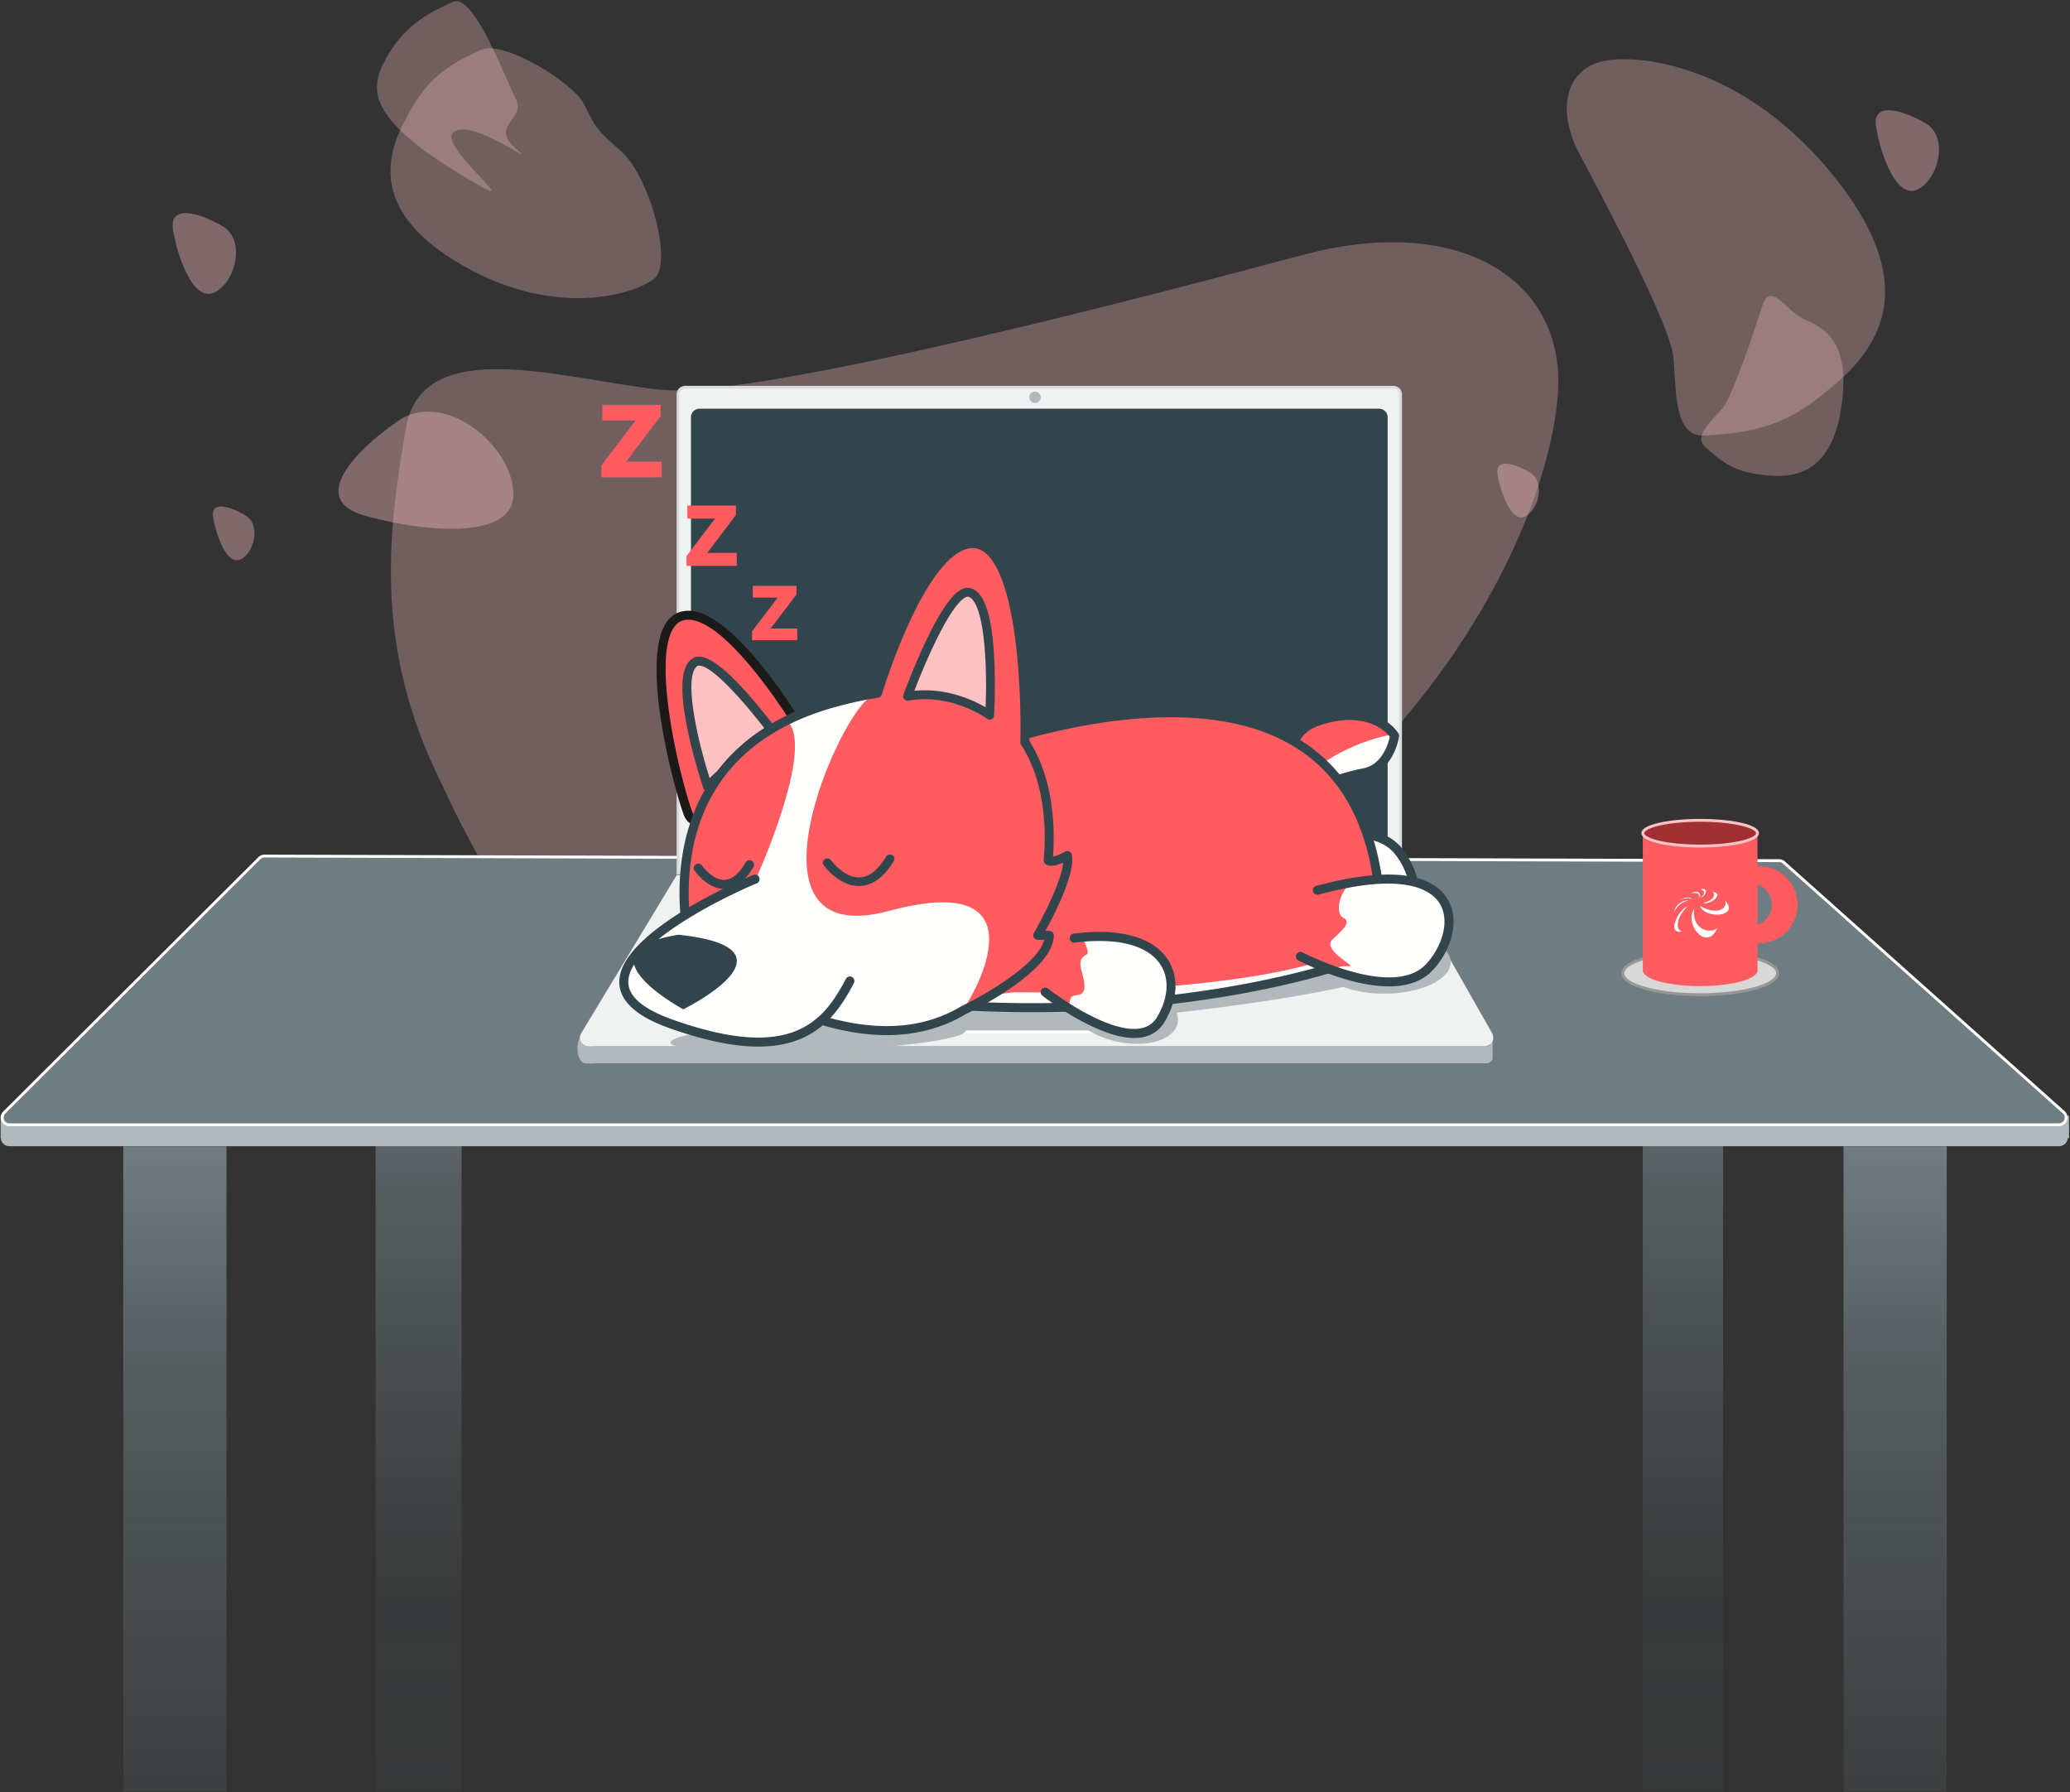 <svg xmlns="http://www.w3.org/2000/svg" xmlns:xlink="http://www.w3.org/1999/xlink" width="722" height="625" viewBox="0 0 722 625">
    <rect x="0" y="0" width="722" height="625" fill="#333333" stroke="none"/>
    <defs>
        <path id="a" d="M0 0h730v630H0z"/>
        <linearGradient id="c" x1="50%" x2="50%" y1="0%" y2="62.906%">
            <stop offset="0%" stop-color="#6F7C81"/>
            <stop offset="12.014%" stop-color="#6F7C81" stop-opacity=".578"/>
            <stop offset="39.677%" stop-color="#6F7C81" stop-opacity=".093"/>
            <stop offset="100%" stop-color="#6F7C81" stop-opacity="0"/>
        </linearGradient>
        <linearGradient id="d" x1="50%" x2="50%" y1="0%" y2="62.906%">
            <stop offset="0%" stop-color="#6F7C81"/>
            <stop offset="12.014%" stop-color="#6F7C81" stop-opacity=".578"/>
            <stop offset="39.677%" stop-color="#6F7C81" stop-opacity=".093"/>
            <stop offset="100%" stop-color="#6F7C81" stop-opacity="0"/>
        </linearGradient>
        <linearGradient id="e" x1="50%" x2="50%" y1="0%" y2="62.906%">
            <stop offset="0%" stop-color="#6F7C81"/>
            <stop offset="12.014%" stop-color="#6F7C81" stop-opacity=".578"/>
            <stop offset="39.677%" stop-color="#6F7C81" stop-opacity=".093"/>
            <stop offset="100%" stop-color="#6F7C81" stop-opacity="0"/>
        </linearGradient>
    </defs>
    <g fill="none" fill-rule="evenodd" transform="translate(-4 -5)">
        <mask id="b" fill="#fff">
            <use xlink:href="#a"/>
        </mask>
        <g mask="url(#b)">
            <path fill="#FFC2C4" d="M155.859 273.778c21.837 46.443 63.514 140.078 210.78 74.489 147.265-65.59 183.332-179.14 180.769-214.106-2.564-34.966-38.388-53.779-88.787-40.316-50.4 13.462-190.826 50.61-224.514 47.039-33.688-3.572-82.83-19.886-88.519 13.433-5.688 33.32-11.566 73.017 10.27 119.46zM637.404 144.393c13.704-10.704 41.51-31.516 8.686-74.778-32.824-43.262-73.095-46.412-84.461-42.902-11.367 3.511-14.878 16.69-6.615 32.182s31.166 58.684 32.533 70c1.367 11.314-.31 28.669 11.137 27.988 11.446-.68 25.016-1.785 38.72-12.49z" opacity=".304"/>
            <path fill="#FFC2C4" d="M616.471 170.289c8.528 1.176 25.505 3.876 29.7-22.724s-8.984-29.049-14.14-31.877c-5.154-2.829-10.58-12.48-13.28-4.195-2.7 8.284-10.275 31.333-13.849 35.725-3.574 4.391-10.35 9.785-6.18 13.619 4.171 3.834 9.222 8.276 17.75 9.452z" opacity=".304"/>
            <path fill="url(#c)" d="M135 357.882h30v815h-30z"/>
            <path fill="url(#d)" d="M577 357.882h28v815h-28z"/>
            <path fill="#FFC2C4" d="M148.632 41.059c-6.56 10.943-20.466 33.465 13.634 54.665 34.1 21.2 62.965 11.912 69.84 6.53 6.873-5.384-1.679-36.014-11.49-44.517-9.813-8.502-9.106-9.24-13.065-16.67-3.959-7.429-27.962-22.168-35.646-18.711-7.684 3.456-16.713 7.76-23.273 18.703z" opacity=".304"/>
            <path fill="#FFC2C4" d="M139.719 23.573c-6.278 10.464-10.056 20.56 22.496 40.782 32.552 20.223-6.56-8.148.012-13.298 6.572-5.15 31.045 13.857 21.68 5.742-9.364-8.115 3.79-10.244.016-17.339-3.774-7.094-14.61-37.091-21.954-33.781-7.343 3.31-15.973 7.43-22.25 17.894z" opacity=".304"/>
            <path fill="#B2B9BC" d="M96.24 310.032l528.293.218a3 3 0 0 1 2.013.777l97.687 88.485a3 3 0 0 1-2.014 5.223H7.26a3 3 0 0 1-2.118-5.124l88.98-88.704a3 3 0 0 1 2.12-.875z"/>
            <path fill="#B2B9BC" d="M4.223 394.068v7.875h7.65v-7.875zM718 394.068v7.875h7.65v-7.875z"/>
            <path fill="#6F7C81" stroke="#FFF" d="M96.244 303.557a2.5 2.5 0 0 0-1.773.73l-88.977 88.7a2.5 2.5 0 0 0 1.765 4.27h714.874a2.5 2.5 0 0 0 1.664-4.365l-97.591-87.095a2.5 2.5 0 0 0-1.658-.635l-528.304-1.605z"/>
            <path fill="#B2B9BC" d="M211.042 369.844H523c.472 0 1.01-1.17 1.611-3.512v7.48c0 .941-.537 1.613-1.611 2.014H211.847a22.253 22.253 0 0 1-3.847 0c-1.97-.167-3.581-4.58-1.79-9.088 1.193-3.006 2.804-1.97 4.832 3.106z"/>
            <path fill="#F0F2F2" d="M240 310.25l253-.219 31.452 55.33a3 3 0 0 1-2.608 4.483H209.317a3 3 0 0 1-2.568-4.551L240 310.251z"/>
            <path fill="#B2B9BC" stroke="#FFF" d="M325.922 364.86h74.421a3 3 0 0 0 2.867-3.886l-3.991-12.914a3 3 0 0 0-2.866-2.114H330.29a3 3 0 0 0-2.841 2.038l-4.37 12.914a3 3 0 0 0 2.842 3.962z"/>
            <path fill="#F0F2F2" stroke="#D9DCDE" d="M240.5 309.531h252V142.564a2.5 2.5 0 0 0-2.5-2.5H243a2.5 2.5 0 0 0-2.5 2.5V309.53z"/>
            <ellipse cx="365" cy="143.551" fill="#B2B9BC" rx="2" ry="1.994"/>
            <path fill="#32454C" d="M248 147.539h237a3 3 0 0 1 3 3V310.03H245V150.54a3 3 0 0 1 3-3z"/>
            <path fill="#FF5C62" fill-rule="nonzero" d="M272.787 224.204h9.299v4.083H266.3v-3.085l8.947-11.775h-8.684v-4.1h15.24v2.996zM250.652 197.831h10.332v4.537h-17.539v-3.427l9.942-13.084h-9.649V181.3h16.934v3.33zM222.383 166.02h12.398v5.444h-21.047v-4.112l11.93-15.7h-11.578v-5.468h20.32v3.995z"/>
            <ellipse cx="597" cy="344.424" fill="#D8D8D8" stroke="#979797" rx="27" ry="7.477"/>
            <path fill="#FF5C62" d="M597 291.09c11.046 0 20 2.009 20 4.486 0 .169-.041.335-.122.499H617v47.85h-.081c-.918 2.795-9.486 4.985-19.919 4.985s-19-2.19-19.919-4.985H577v-47.85h.122a1.119 1.119 0 0 1-.122-.499c0-2.477 8.954-4.486 20-4.486z"/>
            <ellipse cx="597" cy="295.576" fill="#A03034" stroke="#FFC2C4" rx="20" ry="4.486"/>
            <path fill="#FF5C62" d="M617.5 307.04c7.456 0 13.5 6.026 13.5 13.458 0 7.433-6.044 13.458-13.5 13.458s-13.5-6.025-13.5-13.458c0-7.432 6.044-13.458 13.5-13.458zm-3 5.982c-4.142 0-7.5 3.347-7.5 7.476 0 4.13 3.358 7.477 7.5 7.477 4.142 0 7.5-3.347 7.5-7.477 0-4.129-3.358-7.476-7.5-7.476z"/>
            <path fill="#FFF" d="M594.883 321.994c-.847 7.618 6.134 8.793 8.117 6.605-3.49 8.49-11.69-1.114-8.117-6.605zm-1.883-.997c-3.242.43-8.06 9.973-2.354 8.886-3.508-1.17.023-7.922 2.354-8.886zm0-1.9c-1.016-.491-4.721.963-5 3.894.697-1.558 2.51-3.668 5-3.894zm1-.473c-1.56-.924-3.42.137-4 .38 1.56-1.38 3.9-1.152 4-.38zm2.571-.618c1.322-1.026-.661-2.974-2.571-1.403.686-.251 2.987-.587 2.571 1.403zm.66 0c2.382-2.04.393-2.832-.231-2.873 3.33-.77 1.85 2.499.231 2.873zm.769 1.856c1.997.923 7.951-3.062 3.21-3.85 1.083.316 1.326 2.95-3.21 3.85zm-1 1.125c1.42 4.47 14.104 4.055 8.642-1.984 1.18 2.071-1.76 5.756-8.642 1.984z"/>
            <path fill="url(#e)" d="M47 404.735h36v1000H47zM647 404.735h36v1000h-36z"/>
            <path fill="#FFC2C4" d="M142.927 151.754c-16.13 11.113-30.79 27.522-12.113 32.953 18.678 5.43 52.255 9.445 52.255-7.301 0-16.747-24.012-36.765-40.142-25.652zM81.499 83.78c-8.366-4.731-18.743-7.682-17.104 1.71 1.638 9.39 7.111 25.045 14.476 21.464 7.366-3.58 10.993-18.442 2.628-23.174zM675.499 47.893c-8.366-4.732-18.743-7.683-17.104 1.709 1.638 9.391 7.111 25.046 14.476 21.465 7.366-3.582 10.993-18.443 2.628-23.174zM89.54 184.68c-5.496-3.195-12.294-5.22-11.162 1.021 1.132 6.242 4.81 16.664 9.598 14.336 4.787-2.328 7.059-12.164 1.563-15.358zM537.54 169.726c-5.496-3.194-12.294-5.22-11.162 1.022 1.132 6.242 4.81 16.664 9.598 14.336 4.787-2.328 7.059-12.164 1.563-15.358z" opacity=".378"/>
            <g>
                <path fill="#B2B9BC" d="M487.023 330.002c-4.623.041-8.916.726-12.505 1.867-24.755-2.17-66.032-1.851-112.612 1.39-75.063 5.225-135.46 16.059-134.902 24.2.222 3.23 10.023 5.551 26.45 6.85-9.658 1.314-15.645 2.851-15.588 4.285.112 2.802 23.245 4.144 51.67 2.995 28.424-1.148 51.376-4.352 51.264-7.154a.595.595 0 0 0-.107-.294 1256.185 1256.185 0 0 0 39.358-2.627c2.994 2.949 7.763 5.45 13.413 6.707 10.466 2.328 19.984-.492 21.258-6.299.27-1.232.144-2.5-.316-3.754 23.384-2.652 43.491-5.768 58.21-8.969 3.972 1.506 9.058 2.386 14.595 2.338 12.638-.112 22.841-5.024 22.789-10.97-.052-5.947-10.34-10.677-22.977-10.565"/>
                <path fill="#ECA040" d="M447 302.581s33.103-14.574 44.392-.346c10.87 13.7 10.042 42.073-40.37 23.829"/>
                <path fill="#FFFFFE" d="M462.893 329.708c-4.757-5.016-4.732-11.683-2.08-12.667 3.496-1.295-.622-4.993-3.124-7.674-2.5-2.68 2.304-5.608 6.415-8.042 2.355-1.394-2.288.055-4.884-2.07 10.85.215 23.042-6.895 29.626-.742 20.296 18.967 4.729 40.657-25.953 31.195"/>
                <path fill="#32454C" d="M478.225 294.115c-14.182-1.109-31.267 6.139-32.272 6.572a1.565 1.565 0 0 0-.821 2.065 1.587 1.587 0 0 0 2.083.814c.326-.14 32.673-13.86 43.258-.8 4.76 5.873 7.498 15.347 3.198 21.337-3.196 4.452-12.962 10.36-42.465-.092a1.587 1.587 0 0 0-2.024.95 1.566 1.566 0 0 0 .958 2.007c29.89 10.589 41.573 5.276 46.11-1.044 5.26-7.326 2.317-18.184-3.309-25.125-3.527-4.351-8.876-6.227-14.716-6.684"/>
                <path fill="#FF5C62" d="M455.557 283s-6.779-20.43 7.954-25.77c14.732-5.34 24.331-.032 27.489 4.848 0 0-1.61 11.263-10.832 12.965-9.22 1.702-24.611 7.957-24.611 7.957"/>
                <path fill="#FFFFFE" d="M456 279.391c.87 2.154 1.986 3.609 1.986 3.609s14.165-6.886 22.906-9.698c7.336-2.36 9.881-10.535 10.108-12.302-8.358.946-24.897 6.765-35 18.391"/>
                <path fill="#32454C" d="M474.696 256.109c-3.478.003-7.207.718-11.084 2.125-10.806 3.921-8.55 17.428-7.404 22.115 4.246-1.666 15.6-5.964 23.141-7.357 6.863-1.268 8.945-8.883 9.4-11.037-2.098-2.805-6.873-5.854-14.053-5.846zM455.153 284c-.226 0-.453-.047-.663-.142a1.568 1.568 0 0 1-.84-.93c-2.496-7.531-3.855-22.993 8.87-27.61 4.226-1.534 8.322-2.314 12.172-2.318 8.87-.01 14.628 4.008 17.061 7.77.202.313.284.685.232 1.052-.073.503-1.88 12.346-12.052 14.225-8.908 1.647-24.027 7.773-24.179 7.835a1.598 1.598 0 0 1-.601.118z"/>
                <path fill="#FF5C62" d="M332.817 271.4S476.792 209.091 485 320.293l-11.441 21.088S414.467 362.935 327 355.403l5.817-84.003"/>
                <path fill="#FFFFFE" d="M473.756 341.307L475 339.01c-3.255-.1-7.83.551-14.163 2.312-33.683 9.365-93.197 10.045-100.755 9.738-7.558-.308-20.718 3.983-20.718 3.983L339 356.28c80.957 4.677 134.756-14.973 134.756-14.973"/>
                <path fill="#32454C" d="M328.36 353.401a436.448 436.448 0 0 0 36.016 1.46c61.596-.07 103.198-13.528 108.43-15.31l10.98-20.12c-3.33-42.713-27.456-64.341-71.717-64.292-35.325.04-71.949 14.39-78.041 16.883l-5.669 81.38zM364.38 358a439.39 439.39 0 0 1-37.835-1.6l-1.545-.133 6.017-86.382.88-.379c.406-.174 41.036-17.461 80.168-17.506 20.437-.022 37.031 4.598 49.32 13.733 15.154 11.264 23.76 29.406 25.581 53.924l.034.46-11.998 21.988-.562.203c-.43.156-43.834 15.617-110.06 15.692z"/>
                <path fill="#FF5C62" d="M285 262.805s-26.17-45.707-42.163-42.66c-15.992 3.048-3.333 55.364 1.437 69.016 4.77 13.65 40.726-26.356 40.726-26.356"/>
                <path fill="#1B1A19" d="M244.08 221.137c-.444 0-.88.04-1.294.118-1.721.325-3.07 1.37-4.126 3.196-6.852 11.86 2.066 50.322 6.768 63.626.45 1.27 1.151 1.788 2.424 1.786 7.949-.006 27.435-19.294 35.27-27.777-7.277-12.302-26.82-40.963-39.043-40.95zM247.856 293h-.002c-2.593.003-4.508-1.376-5.394-3.88-4.358-12.33-14.424-52.566-6.527-66.234 1.52-2.63 3.628-4.215 6.268-4.713a10.232 10.232 0 0 1 1.873-.173c16.945-.019 41.322 41.73 42.351 43.508l.574.99-.77.847c-2.758 3.034-27.268 29.642-38.373 29.655z"/>
                <path fill="#FFC2C4" d="M278 265s-24.3-34.186-31.214-29.572c-6.913 4.616.76 32.205 4.501 43.572 0 0 10.148-12.564 26.713-14"/>
                <path fill="#32454C" d="M247.851 237.135c-.339 0-.513.09-.616.159-4.405 2.945-1.257 21.449 4.274 39.08 3.484-3.49 11.557-10.281 23.081-12.127-8.253-11.295-21.597-27.118-26.739-27.112zM250.834 281a1.578 1.578 0 0 1-1.506-1.081c-1.023-3.113-4.497-14.078-6.271-24.468-1.976-11.561-1.187-18.35 2.41-20.756.689-.46 1.49-.694 2.381-.695 8.719-.01 27.24 25.467 30.864 30.574.325.459.38 1.055.14 1.563a1.582 1.582 0 0 1-1.295.9c-15.584 1.353-25.394 13.256-25.492 13.376a1.586 1.586 0 0 1-1.231.587z"/>
                <path fill="#FF5C62" d="M368 350.957s32.24 24.022 41.41 9.23c9.17-14.793 1.455-31.461-31.032-27.63"/>
                <path fill="#FFFFFE" d="M408.868 360.682c6.693-11.202 4.774-30.565-27.018-28.534.378 1.77 2.407 5.08 1.115 5.751-3.271 1.7-1.983 4.384-1.292 7.344.69 2.96 1.27 5.969-1.272 6.673-1.614.447-3.6-.316-3.385 4.552 19.773 10.105 27.876 10.87 31.852 4.214"/>
                <path fill="#32454C" d="M401.706 366.869c-13.107 1.714-33.23-13.91-34.098-14.59a1.613 1.613 0 0 1-.289-2.225 1.528 1.528 0 0 1 2.174-.297c.206.162 20.745 16.132 32.48 13.855 2.507-.487 4.349-1.78 5.63-3.952 3.891-6.601 4.349-13.196 1.256-18.091-4.367-6.913-15.022-9.697-30.003-7.84-.85.106-1.622-.515-1.725-1.386-.103-.867.498-1.655 1.343-1.765.003 0 .006 0 .01-.002 16.22-2.011 27.933 1.28 32.98 9.267 3.762 5.956 3.322 13.777-1.206 21.458-1.738 2.948-4.332 4.776-7.71 5.431-.277.054-.558.1-.842.137"/>
                <path fill="#FF5C62" d="M376.856 303.878s-5.12 2.961-6.7 1.686c1.106-12.534-.131-28.862-8.155-41.228.508-23.056-2.265-70.432-18.773-69.317-14.577.985-27.559 36.214-32.72 52.224-4.636.708-9.611 1.774-14.951 3.24-69.892 19.183-49.914 88.079-49.914 88.079 45.798 30.984 75.79 30.813 94.845 19.358 0 0 30.016-14.36 30.055-26.182l-4.036.005s11.93-20.587 10.349-27.865"/>
                <path fill="#FFFFFE" d="M314.057 322.692c-54.615 14.68-16.548-70.671-6.106-74.692-4.248.7-8.765 1.683-13.59 3.002-5.772 1.577-10.92 3.498-15.527 5.684 9.327 9.629-10.95 54.357-10.95 54.357L250 342.31c42.68 27.178 71.011 26.58 89.282 15.643 4.876-6.108 29.445-49.957-25.225-35.262"/>
                <path fill="#32454C" d="M246.623 337.036c25.46 17.15 47.903 25.837 66.708 25.817h.004c9.603-.011 18.293-2.316 25.832-6.85a1.45 1.45 0 0 1 .131-.07c7.619-3.649 26.688-14.501 28.91-23.164l-2.248.002a1.57 1.57 0 0 1-1.362-.788 1.577 1.577 0 0 1 .002-1.575c2.873-4.962 9.618-17.913 10.232-24.563-1.259.548-2.82 1.087-4.099 1.089-.855 0-1.566-.224-2.116-.668a1.577 1.577 0 0 1-.578-1.363c.812-9.212.867-26.685-7.897-40.197a1.574 1.574 0 0 1-.253-.892c.428-19.46-1.48-55.086-11.352-65.185-1.762-1.804-3.623-2.608-5.72-2.467-9.49.642-21.185 19.741-31.288 51.092-.182.567-.67.983-1.257 1.073-4.645.71-9.608 1.786-14.753 3.199-20.291 5.572-34.808 15.955-43.146 30.863-13.007 23.253-6.808 50.503-5.75 54.647zM313.338 366h-.003c-19.566.02-42.766-8.957-68.958-26.685a1.573 1.573 0 0 1-.629-.864c-.367-1.266-8.814-31.295 5.87-57.576 8.763-15.683 23.926-26.578 45.07-32.384 4.91-1.349 9.666-2.398 14.15-3.125 6.37-19.552 18.969-51.344 33.767-52.343 3.04-.202 5.775.946 8.177 3.403 12.733 13.028 12.394 59.595 12.257 66.976 8.575 13.549 8.952 30.507 8.245 40.326 1.287-.234 3.189-1.136 4.226-1.734a1.571 1.571 0 0 1 2.319 1.029c1.383 6.372-5.968 20.736-9.182 26.598l1.341-.001a1.574 1.574 0 0 1 1.573 1.578c-.04 12.358-27.378 25.88-30.841 27.542-8.018 4.806-17.231 7.249-27.382 7.26z"/>
                <path fill="#FF5C62" d="M458 338.083s31.868 17.184 44.204 3.842c11.878-12.847 13.224-41.29-38.4-27.013"/>
                <path fill="#FFFFFE" d="M475.511 312.355c-5.069 4.717-5.565 11.476-3.035 12.677 3.336 1.582-1.001 5.012-3.67 7.536-2.67 2.524 1.827 5.862 5.677 8.644 2.207 1.595-2.245-.231-4.964 1.722 10.686.618 22.115 8.763 29.07 3.035 21.435-17.657 7.826-40.838-23.078-33.614"/>
                <path fill="#32454C" d="M488.474 349c-14.212.016-30.665-8.55-31.633-9.061a1.571 1.571 0 0 1-.656-2.13 1.585 1.585 0 0 1 2.14-.653c.312.165 31.46 16.382 43.024 4.135 5.2-5.506 8.668-14.77 4.853-21.093-2.836-4.7-12.102-11.361-42.306-3.183a1.583 1.583 0 0 1-1.942-1.106 1.574 1.574 0 0 1 1.112-1.933c30.6-8.287 41.822-2.073 45.848 4.6 4.666 7.731.887 18.365-5.26 24.874-3.853 4.08-9.328 5.544-15.18 5.55"/>
                <path fill="#FFFFFE" d="M266.875 312s-79.228 32.295-29.446 49.72c42.28 14.8 54.315.79 62.571-14.694"/>
                <path fill="#32454C" d="M268.537 370c-8.125.01-18.258-1.878-31.087-6.445-11.416-4.062-17.286-9.394-17.447-15.847-.444-17.817 44.837-36.79 46.764-37.589a1.566 1.566 0 0 1 2.052.871 1.6 1.6 0 0 1-.86 2.077c-12.573 5.214-45.135 21.585-44.81 34.561.125 4.995 5.287 9.343 15.344 12.923 41.309 14.702 52.56 1.067 60.544-14.158a1.564 1.564 0 0 1 2.127-.66 1.603 1.603 0 0 1 .652 2.154c-5.825 11.107-13.75 22.09-33.279 22.113M303.583 314c-6.96.008-12.085-6.96-12.304-7.262-.494-.682-.315-1.617.4-2.087.716-.472 1.695-.3 2.189.38.072.1 4.586 6.16 9.98 5.963 3.267-.127 6.368-2.565 9.217-7.246.436-.717 1.399-.96 2.15-.546.752.416 1.009 1.335.572 2.051-3.427 5.634-7.407 8.574-11.826 8.74a9.984 9.984 0 0 1-.378.007"/>
                <path fill="#32454C" d="M256.57 315c-5.837.006-10.11-6.087-10.292-6.351a1.57 1.57 0 0 1 .4-2.183 1.567 1.567 0 0 1 2.18.397c.036.052 3.638 5.192 7.916 4.993 2.568-.105 5.024-2.15 7.3-6.074a1.568 1.568 0 1 1 2.714 1.575c-2.854 4.921-6.185 7.49-9.9 7.636a7.76 7.76 0 0 1-.319.007M242.32 357s43.077-21.221-1.6-26c-36.28 5.613 1.6 26 1.6 26"/>
                <path fill="#FFC2C4" d="M320 249.205s14.194-39.801 21.88-37.07c7.685 2.73 7.473 31.757 6.84 43.865 0 0-12.753-9.682-28.72-6.795"/>
                <path fill="#32454C" d="M326.515 245.743c9.704-.012 17.53 3.76 21.248 5.945.734-18.298-1.002-36.83-5.908-38.534a.86.86 0 0 0-.28-.045c-.916 0-4.49 1.248-12.048 17.25-2.887 6.111-5.347 12.276-6.615 15.566a36.428 36.428 0 0 1 3.603-.182zM349.182 256c-.324 0-.647-.102-.917-.302-.11-.081-9.441-6.86-21.746-6.846a33.096 33.096 0 0 0-5.708.5 1.536 1.536 0 0 1-1.451-.534 1.562 1.562 0 0 1-.265-1.533c.033-.091 3.38-9.236 7.643-18.262 8.05-17.045 12.32-19.02 14.833-19.023.443 0 .877.072 1.292.216 4.006 1.391 6.476 7.697 7.553 19.276.969 10.407.48 21.795.306 25.037-.03.57-.37 1.079-.883 1.322-.21.1-.434.149-.657.149z"/>
            </g>
        </g>
    </g>
</svg>
